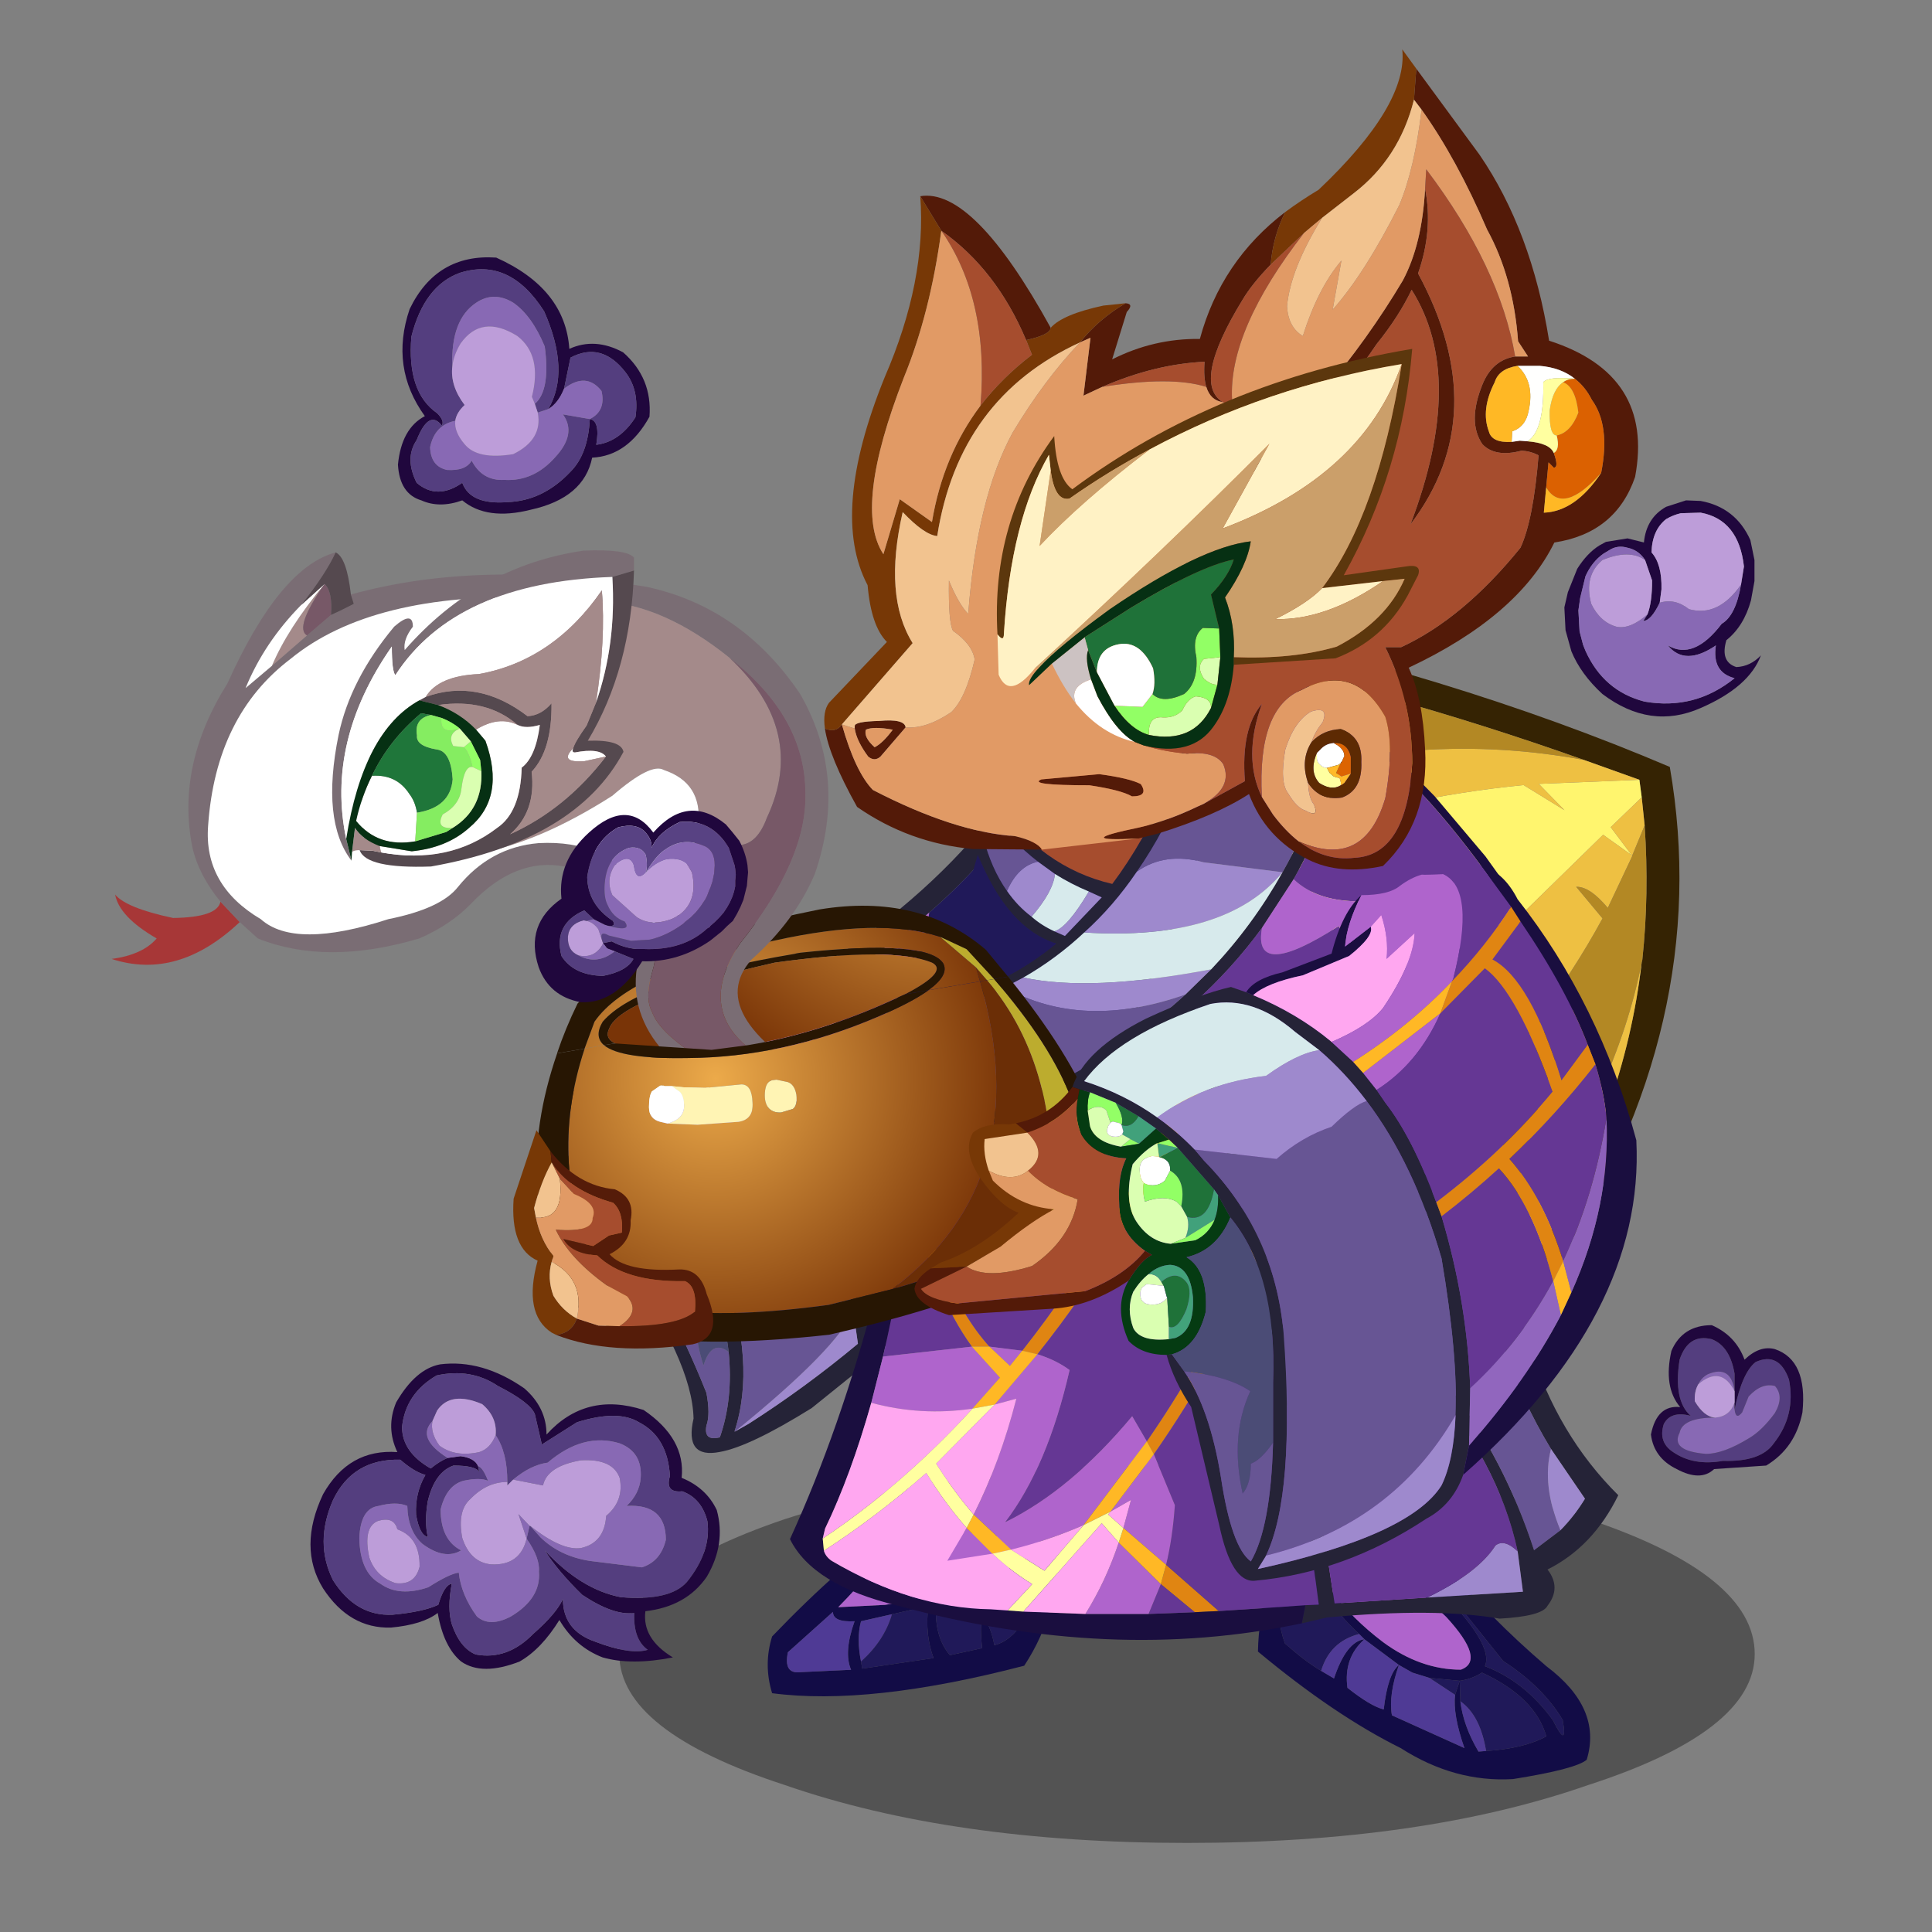<svg xmlns:ffdec="https://www.free-decompiler.com/flash" xmlns:xlink="http://www.w3.org/1999/xlink" ffdec:objectType="frame" height="90" width="90" xmlns="http://www.w3.org/2000/svg"><rect width="100%" height="100%" fill="#808080" stroke="none"/><use ffdec:characterId="44" height="83.55" transform="translate(5 2.3)" width="79" xlink:href="#a"/><defs><g id="a" transform="translate(-5 -2.3)"><use ffdec:characterId="1" height="9.8" transform="matrix(.953 0 0 1.796 28.85 68.25)" width="55.5" xlink:href="#b"/><use ffdec:characterId="10" height="120.6" transform="translate(14.45 12) scale(.545)" width="127.6" xlink:href="#c"/><use ffdec:characterId="12" height="14.7" transform="translate(35.75 71) scale(.545)" width="24.75" xlink:href="#d"/><use ffdec:characterId="14" height="22.85" transform="translate(58.6 70.45) scale(.545)" width="28.4" xlink:href="#e"/><use ffdec:characterId="16" height="55.7" transform="translate(54.95 28.75) scale(.545)" width="42.8" xlink:href="#f"/><use ffdec:characterId="18" height="59.25" transform="translate(25.55 35.4) scale(.545)" width="55.45" xlink:href="#g"/><use ffdec:characterId="20" height="85.75" transform="translate(36.8 29.65) scale(.545)" width="70.8" xlink:href="#h"/><use ffdec:characterId="22" height="12.6" transform="translate(25.95 42.2) scale(.545)" width="38.55" xlink:href="#i"/><use ffdec:characterId="28" height="70.1" transform="translate(38.4 2.3) scale(.545)" width="69.55" xlink:href="#j"/><use ffdec:characterId="37" height="47.85" transform="translate(4.982 25.65) scale(.545)" width="62.3" xlink:href="#k"/><use ffdec:characterId="39" height="31.2" transform="translate(25 45.5) scale(.545)" width="48.8" xlink:href="#l"/><use ffdec:characterId="41" height="61.35" transform="translate(42.6 40.2) scale(.545)" width="61.75" xlink:href="#m"/><use ffdec:characterId="43" height="18.65" transform="translate(23.9 52.65) scale(.545)" width="17.1" xlink:href="#n"/></g><g id="c"><use ffdec:characterId="3" height="21.9" transform="translate(7.5)" width="21.5" xlink:href="#o"/><use ffdec:characterId="5" height="18.45" transform="translate(107.2 20.75)" width="16.8" xlink:href="#p"/><use ffdec:characterId="7" height="26.05" transform="translate(0 94.55)" width="35" xlink:href="#q"/><use ffdec:characterId="9" height="12.85" transform="translate(114.6 91.25)" width="13" xlink:href="#r"/></g><g id="y" fill-rule="evenodd"><path d="M16.4 13.8q.9.15.55 2.2 2-.25 3.35-2.35.35-2.3-.85-3.85-2.05-2.65-4.7-1.25l-.55 2.65q-.5 1.25-1.35 1.75 1.9-3.25-.35-8.35Q9.55-.05 5.3 1.3 2.25 2.4 1.15 6.75q-.4 4.75 2.2 6.55.65.65.4 1.05-1.1-1.4-2.15 1.25-1.05 1.55 0 3.65 1.75 1.5 3.9 0 .7 1.9 3.85 1.65 3.05-.1 5.4-2.6 1.5-1.5 1.65-4.5m-1.75-6q2.2-1 4.6.3 2.5 2.2 2.25 5.5-1.85 3.35-4.9 3.5-.7 3.45-5.25 4.45-3.75.95-5.85-.8-1.95.7-3.5 0-1.85-.55-2-3.05.3-3.1 2.3-4.15Q-.7 9.4 1 4.4 3.3-.35 8.4 0q5.9 2.65 6.25 7.8" fill="#20073d"/><path d="m14.2 11.2.55-2.65q2.65-1.4 4.7 1.25 1.2 1.55.85 3.85-1.35 2.1-3.35 2.35.35-2.05-.55-2.2 1.4-.7 1-2.4-1.3-1.65-3.2-.2m2.2 2.6q-.15 3-1.65 4.5-2.35 2.5-5.4 2.6-3.15.25-3.85-1.65-2.15 1.5-3.9 0-1.05-2.1 0-3.65 1.05-2.65 2.15-1.25.25-.4-.4-1.05-2.6-1.8-2.2-6.55Q2.25 2.4 5.3 1.3q4.25-1.35 7.2 3.3 2.25 5.1.35 8.35l-.9.3-.25-.75q1.35-1.15.85-4.9-1.1-2.65-2.7-3.75-1.65-1-3.15 0Q4.5 5.3 4.65 9.3q-.2 1.65 1.05 3.3-.7.65-.8 1.35-1.75.35-2.15 2.25.05 1.65 1.45 1.95 1.6.1 2.1-.8.9 1.75 2.8 1.65 2.5.15 4.35-1.95 1.85-2 .65-3.65l2.3.4" fill="#543e7f"/><path d="M14.2 11.2q1.9-1.45 3.2.2.4 1.7-1 2.4l-2.3-.4q1.2 1.65-.65 3.65Q11.6 19.15 9.1 19q-1.9.1-2.8-1.65-.5.9-2.1.8-1.4-.3-1.45-1.95.4-1.9 2.15-2.25-.1.95.8 2 1.1 1.35 4.15.85 2.55-1.25 2.1-3.55l.9-.3q.85-.5 1.35-1.75m-2.5 1.3-.25-.6q.9-3.55-1.25-5.2-3.05-1.9-4.85.65-.6 1-.7 1.95-.15-4 2.05-5.45 1.5-1 3.15 0 1.6 1.1 2.7 3.75.5 3.75-.85 4.9" fill="#8869b4"/><path d="M4.65 9.3q.1-.95.7-1.95 1.8-2.55 4.85-.65 2.15 1.65 1.25 5.2l.25.6.25.75q.45 2.3-2.1 3.55-3.05.5-4.15-.85-.9-1.05-.8-2 .1-.7.8-1.35-1.25-1.65-1.05-3.3" fill="#bd9dd9"/></g><g id="z" fill-rule="evenodd"><path d="M6.8 3.6Q7 1.5 8.7.55L10.4 0l1.25.05q3 .55 4.25 3.35l.35 1.7v1.8l-.3 1.65q-.6 2.2-2.1 3.4-.55 1.85.85 2.3 1.2-.05 2.1-1-1 2.7-5.15 4.5-4.3 1.9-8.4-1.2Q1.4 14.85.6 12.9l-.5-1.8L0 9.15l.3-1.3.8-2q.85-1.35 1.9-2l.55-.3 1.85-.3 1.4.35m.1 1.5q-.55-.85-1.5-1.05-.85-.25-1.55.2l-.5.3q-1 .7-1.55 1.95l-.45 1.85L1.2 9.4l.1 1.8.3 1.15.2.5q1.55 3.45 5.05 4.35 4.3.75 7.7-2-1.95-.5-1.6-2.8-2.65 1.8-4.1 0 2.2 1.3 4.6-1.85 1.2-.7 1.65-3.35l.25-1.55q-.45-4-3.7-4.6l-1.7.05q-.65.15-1.25.5-1.2.95-1.25 2.85.9 1 .85 3.15l-.15 1.15q-.75 1.55-1.4 1.55l.35-.55q.4-1 .4-2.9L6.9 5.1" fill="#20073d"/><path d="m6.9 5.1.6 1.75q0 1.9-.4 2.9-1.5 1.3-2.65 1.05-1.4-.4-2.15-1.95-.65-2.4.95-3.75 2.3-.95 3.65 0m1.25 3.65L8.3 7.6q.05-2.15-.85-3.15.05-1.9 1.25-2.85.6-.35 1.25-.5l1.7-.05q3.25.6 3.7 4.6L15.1 7.2q-1.95 2.8-4.45 2.1-1.2-.95-2.5-.55" fill="#bd9dd9"/><path d="M15.1 7.2q-.45 2.65-1.65 3.35-2.4 3.15-4.6 1.85 1.45 1.8 4.1 0-.35 2.3 1.6 2.8-3.4 2.75-7.7 2-3.5-.9-5.05-4.35l-.2-.5-.3-1.15-.1-1.8.15-1.05.45-1.85q.55-1.25 1.55-1.95l.5-.3q.7-.45 1.55-.2.95.2 1.5 1.05-1.35-.95-3.65 0-1.6 1.35-.95 3.75.75 1.55 2.15 1.95 1.15.25 2.65-1.05l-.35.55q.65 0 1.4-1.55 1.3-.4 2.5.55 2.5.7 4.45-2.1" fill="#8869b4"/></g><g id="A" fill-rule="evenodd"><path d="m11.75 8.05 1.1-.15q1.2.15 1.5.85l.1.5q-.3-.55-2.2-.55-1.6.55-2.2 3.05-.3 1.75 0 3.05-.7-.15-1-1.9-.1-1.85.8-3.4-.95-.25-2.15-1.3-4.05-.1-5.75 3.45-1.6 3.65 0 6.85 1.95 3.1 5.1 2.95 2.65-.25 3.9-.85.5-1.7 1.15-1.8-.4 2.1 0 3.45.7 2.05 2.05 2.6 2.7.5 4.9-1.75 2-1.75 2.55-3 0 2.7 2.75 3.65 3 1.15 4.5.7-1.25-.9-1.15-3.15-1.75.25-4.45-1.55-2.1-2.05-3.2-3.8 3.1 3.35 6.5 4 4.2.35 5.65-1.3 2.1-2.6 1.75-5.2-.5-1.95-2.15-2.55-1.5.15-1.05-1.3-.2-3.35-2.65-4.6-1.8-1.1-5.3 0l-3 1.9-.6-2.6q-.4-1-3.15-2.4Q13.75.35 10.8 1 8.15 2.55 7.85 5.4q0 2.15 2.45 3.55.8-.65 1.45-.9M7.35 3.3Q9 .45 11.1.05q3.6-.45 7.2 2.05 1.9 1.65 1.9 3.95 3.35-3.7 8.3-2.1 3.6 2.45 3.25 5.8 2.1.85 3 2.75.8 2.9-.85 5.7-1.75 2.55-5.25 2.95-.3 2.35 2.35 3.95-3.55.7-6 0-2.35-.9-3.7-3.2-1.55 2.5-3.4 3.55-3.2 1.25-5 0-1.5-1.25-2-4.15-1.3 1-4 1.25-3.55.1-5.8-3.35-2.15-3.5 0-8.05 2.2-3.9 6.35-3.6-1-2.1-.1-4.25" fill="#20073d"/><path d="M15.85 6.1Q16 4.55 14.7 3.45 12 2.3 10.85 4l-.4.9q-1.4 1.45 1.3 3.15-.65.25-1.45.9-2.45-1.4-2.45-3.55.3-2.85 2.95-4.4 2.95-.65 5.25.9 2.75 1.4 3.15 2.4l.6 2.6 3-1.9q3.5-1.1 5.3 0 2.45 1.25 2.65 4.6-.45 1.45 1.05 1.3 1.65.6 2.15 2.55.35 2.6-1.75 5.2-1.45 1.65-5.65 1.3-3.4-.65-6.5-4 1.1 1.75 3.2 3.8 2.7 1.8 4.45 1.55-.1 2.25 1.15 3.15-1.5.45-4.5-.7-2.75-.95-2.75-3.65-.55 1.25-2.55 3-2.2 2.25-4.9 1.75-1.35-.55-2.05-2.6-.4-1.35 0-3.45-.65.1-1.15 1.8-1.25.6-3.9.85-3.15.15-5.1-2.95-1.6-3.2 0-6.85Q3.65 8.1 7.7 8.2q1.2 1.05 2.15 1.3-.9 1.55-.8 3.4.3 1.75 1 1.9-.3-1.3 0-3.05.6-2.5 2.2-3.05 1.9 0 2.2.55l-.1-.5q.4.1.85 1.25-.7-.3-2.1 0-1.45.4-1.95 2.45 0 2.6 1.75 3.5-1.4.85-3.3-.55-1.25-1.1-1.3-3.25-.95-.4-2.45 0-1.55.2-1.65 2.75.05 2.95 1.8 3.9 1.6 1.15 4.1.3 1.8-1.15 2.6-1.25.2 1.9 1.55 3.75 1.1.95 2.9 0 2.6-1.55 2.4-3.85.1-1.15-1.05-2.8l.25-1.1h.05l.9 1q1.65 1.6 4.2 2l4.45.55q1.6-.5 2.05-2.35 0-3.1-3.35-2.9 1.1-1.05 1.2-2.4.15-2.2-1.8-2.95-3.1-.95-6.15 1.65-1.45.2-2.95 1.45l-.5.5v-.3q0-2.55-1-4" fill="#543e7f"/><path d="M15.85 6.1q-.45 1.15-1.4 1.45Q12.4 8 11.05 7q-.8-1.1-.6-2.1l.4-.9Q12 2.3 14.7 3.45q1.3 1.1 1.15 2.65m2.65 8.85q-.55 2.3-3 2.2Q13.7 17 13 14.9q-.45-2.35.7-3.35 1.4-1.45 3.15-1.45v.3l.5-.5 2.55.5q.35-1.65 3.25-2.15 2.7-.15 3.3 1.5.4 1.95-1.15 3.25-.15 2.3-2.15 2.75-1.65.25-4.35-1.9h-.05l-.95-1 .7 2.1m-12.75-1.5q1.4-.45 1.7.7 1.95.7 1.9 3.2-.4 1.6-2.05 1.4-1.7-.55-2.25-2.2-.55-2.55.7-3.1" fill="#bd9dd9"/><path d="M10.45 4.9q-.2 1 .6 2.1 1.35 1 3.4.55.95-.3 1.4-1.45 1 1.45 1 4-1.75 0-3.15 1.45-1.15 1-.7 3.35.7 2.1 2.5 2.25 2.45.1 3-2.2 1.15 1.65 1.05 2.8.2 2.3-2.4 3.85-1.8.95-2.9 0-1.35-1.85-1.55-3.75-.8.1-2.6 1.25-2.5.85-4.1-.3-1.75-.95-1.8-3.9.1-2.55 1.65-2.75 1.5-.4 2.45 0 .05 2.15 1.3 3.25 1.9 1.4 3.3.55-1.75-.9-1.75-3.5.5-2.05 1.95-2.45 1.4-.3 2.1 0-.45-1.15-.85-1.25-.3-.7-1.5-.85l-1.1.15q-2.7-1.7-1.3-3.15m-4.7 8.55q-1.25.55-.7 3.1.55 1.65 2.25 2.2 1.65.2 2.05-1.4.05-2.5-1.9-3.2-.3-1.15-1.7-.7m11.6-3.55q1.5-1.25 2.95-1.45 3.05-2.6 6.15-1.65 1.95.75 1.8 2.95-.1 1.35-1.2 2.4 3.35-.2 3.35 2.9-.45 1.85-2.05 2.35l-4.45-.55q-2.55-.4-4.2-2l-.9-1q2.7 2.15 4.35 1.9 2-.45 2.15-2.75 1.55-1.3 1.15-3.25-.6-1.65-3.3-1.5-2.9.5-3.25 2.15l-2.55-.5m1.4 3.95-.25 1.1-.7-2.1.95 1" fill="#8869b4"/></g><g id="B" fill-rule="evenodd"><path d="M4.05 5.05q.25-.55.8-.85 2-.85 2.3 1.45Q6 3.4 4.05 5.05m3.1 2.15q.1.95.65.25l.55-1.35q1.1-1.2 2.25-.9.8.9 0 2.3Q9.5 9 8.4 9.65 6.2 11 4.7 11q-3.05-.25-2.25-1.8.25-1.3 3.05-1.3 1.25-.1 1.65-1.3v.6" fill="#8869b4"/><path d="M7.15 5.65q-.3-2.3-2.3-1.45-.55.3-.8.85-.35.6-.3 1.45.8 1.35 1.75 1.4-2.8 0-3.05 1.3-.8 1.55 2.25 1.8 1.5 0 3.7-1.35Q9.5 9 10.6 7.5q.8-1.4 0-2.3-1.15-.3-2.25.9L7.8 7.45q-.55.7-.65-.25.65-3.15 1.8-4.05 2-.9 2.85 1.5.6 3.05-1.3 5.45-1.1 1.6-4.35 1.5-2.5.45-4.25-.75-1.3-.85-.8-2.4.6-1.15 2.3-.7-1.5-1.3-.95-4.8Q3.2.7 5.2 1.2q1.55.6 1.95 2.95v1.5" fill="#543e7f"/><path d="M7.15 5.65v-1.5Q6.75 1.8 5.2 1.2q-2-.5-2.75 1.75-.55 3.5.95 4.8-1.7-.45-2.3.7-.5 1.55.8 2.4 1.75 1.2 4.25.75 3.25.1 4.35-1.5 1.9-2.4 1.3-5.45-.85-2.4-2.85-1.5-1.15.9-1.8 4.05V5.65M1.75 2.2Q2.7 0 5.2 0 7.25.9 8 2.95q1.3-1.25 2.6-.9 2.8.95 2.35 5.4-.6 3.05-3.1 4.55l-4.45.3q-1.15 1.1-3.2 0Q.25 11.35 0 9.35.5 6.8 2.5 7q-1.45-1.7-.75-4.8" fill="#20073d"/><path d="M4.05 5.05q1.95-1.65 3.1.6v.95q-.4 1.2-1.65 1.3-.95-.05-1.75-1.4-.05-.85.3-1.45" fill="#bd9dd9"/></g><g id="C" fill-rule="evenodd"><path d="M10.65 7.7 8 8.3q-.4 1.45 0 3.45l.1.6 6.1-.9q-.75-2-.45-4.45l-3.1.7m-3.2.6q-1.85.1-1.85-.8l-3.85 3.45q-.4 1.9 1.1 1.7l4.3-.2q-.65-1.5.3-4.15m16.3-6.75.95.1q.4 5.65-2.75 10.45Q8.7 15.55.4 14.45-.35 12 .4 9.6 6.35 3.4 11.3 0l.65.1Q9.1 4 6.05 7.1l4-.2q9.55-1.4 13.7-5.35M15.6 11.2l2.75-.6q-.2-1.85 0-2.75.7.7 1.05 2.5 2.85-.75 4-6.4-2.1 1.65-9 3.1-.1 2.65 1.2 4.15" fill="#120c46"/><path d="M7.45 8.3q-.95 2.65-.3 4.15l-4.3.2q-1.5.2-1.1-1.7L5.6 7.5q0 .9 1.85.8M8 11.75q-.4-2 0-3.45l2.65-.6Q10 9.95 8 11.75" fill="#4f3a95"/><path d="m10.65 7.7 3.1-.7q-.3 2.45.45 4.45l-6.1.9-.1-.6q2-1.8 2.65-4.05m4.95 3.5q-1.3-1.5-1.2-4.15 6.9-1.45 9-3.1-1.15 5.65-4 6.4-.35-1.8-1.05-2.5-.2.9 0 2.75l-2.75.6" fill="#201959"/><path d="M23.75 1.55Q19.6 5.5 10.05 6.9l-4 .2Q9.1 4 11.95.1l11.8 1.45" fill="#af64cc"/></g><g id="D" fill-rule="evenodd"><path d="M12.95 2.7q1.45.7 2.95 1.55l.2.25q3.65 4.45 8.55 8.65 4.8 3.6 3.45 8-.95.8-6.3 1.65-5 .3-9.6-2.65Q6.55 17.35 0 11.9q.1-5.65 3.2-9.75l.45-.6q1.7 5.5 7.05 9.55 3.2 2.35 6.65 2.35 2.15-.8-1.25-4.5L7.2.5l2.35.75q11.05 9.2 9.85 11.9 3.4 1.3 5.8 4.6 1.3 2.6.85 0-1.7-2.85-5.1-5.05l-8-10m1.7 11.45-1.45-.45-1.15-.65-2.95-2.2-.45-.45q-3.3-3.05-5.1-7.45Q.8 6.9 2.3 11.2q1.75 1.55 3.1 2.35l1.1.65q1.05-3.15 2.6-3.35-1.8 1.6-1.45 4.15 1.95 1.55 3.1 1.85.35-3.05 1.3-3.8-.9 2.55-.6 4.3l6.2 2.8q-1-2.85-.8-4.55l.4-1.2.05 1.75q.25 2.1 1.55 4.3l.65-.05q3.2-.2 5.15-1.25-.95-3.35-5.5-5.45-.85.55-1.9.7l-2.6-.25" fill="#120c46"/><path d="m12.95 2.7 8 10q3.4 2.2 5.1 5.05.45 2.6-.85 0-2.4-3.3-5.8-4.6 1.2-2.7-9.85-11.9 1.65.6 3.4 1.45m-4.3 7.7q-2.5.65-3.25 3.15-1.35-.8-3.1-2.35Q.8 6.9 3.55 2.95q1.8 4.4 5.1 7.45m8.2 5.2-2.2-1.45 2.6.25q1.05-.15 1.9-.7 4.55 2.1 5.5 5.45-1.95 1.05-5.15 1.25-.5-3.05-2.2-4.25l-.05-1.75-.4 1.2" fill="#201959"/><path d="m7.2.5 8.9 8.45q3.4 3.7 1.25 4.5-3.45 0-6.65-2.35-5.35-4.05-7.05-9.55L5.15 0 7.2.5" fill="#af64cc"/><path d="m8.65 10.4.45.45 2.95 2.2 1.15.65 1.45.45 2.2 1.45q-.2 1.7.8 4.55l-6.2-2.8q-.3-1.75.6-4.3-.95.75-1.3 3.8-1.15-.3-3.1-1.85-.35-2.55 1.45-4.15-1.55.2-2.6 3.35l-1.1-.65q.75-2.5 3.25-3.15m10.85 10-.65.05q-1.3-2.2-1.55-4.3 1.7 1.2 2.2 4.25" fill="#4f3a95"/></g><g id="E" fill-rule="evenodd"><path d="M1.3 2.95 0 0q23.1 4.8 41.9 12.8 3.8 21.9-9.9 42.9L30.75 54Q38 42.4 39.5 29.5l.05-.2q.6-5.6.2-11.5l-.25-2.4-.2-1.5-4.75-1.7Q17.35 6.1 1.3 2.95" fill="#352303"/><path d="m39.3 13.9.2 1.5-2.65 2.55 1.8 2.4-2.45-1.75-17.75 17.35Q13.4 27.75 8.8 18.8q10-3.4 20.6-4.45l3.5 2.15-2.2-2.25 8.6-.35" fill="#fff56e"/><path d="m34.55 12.2 4.75 1.7-8.6.35 2.2 2.25-3.5-2.15Q18.8 15.4 8.8 18.8l-2.35-4.7q14.05-4.5 28.1-1.9m4.95 3.2.25 2.4-1.05 2.55h-.05l.05.05-2.1 4.45q-1.55-1.85-2.7-1.8l2.25 2.7q-5.05 9.3-13.2 17.2l-4.5-7L36.2 18.6l2.45 1.75-1.8-2.4 2.65-2.55m0 14.1Q38 42.4 30.75 54l-1.5-2q8.1-11.5 10.25-22.5" fill="#eec042"/><path d="M1.3 2.95Q17.35 6.1 34.55 12.2 20.5 9.6 6.45 14.1L1.3 2.95M39.75 17.8q.4 5.9-.2 11.5l-.05.2q-2.15 11-10.25 22.5l-6.3-9.05q8.15-7.9 13.2-17.2l-2.25-2.7q1.15-.05 2.7 1.8l2.1-4.45v-.05l1.05-2.55" fill="#b38824"/></g><g id="F" fill-rule="evenodd"><path d="M30.65 14.65 26.8 17.5l-7.05 4.35-5.1 2.6q1.5.7 3.25 2.6l2.3 2.85 3.4 5.35q4.1 9.2 4.35 13.35Q44.8 33.7 55.45 8.5 48-.65 39.9 5q-3 4.25-7.35 8.05l-1.9 1.6m24.8-6.15q-8.4 25.8-28.25 43.05l-.15.15-.95.8-3.6 2.9q-5.3 3.3-7.85 3.75-3.05.6-2.25-2.85-.1-4.95-6.2-13.55-8.75-10.4-5.15-14.1 5.2-2 9.75-4.15l.75-.35q4.4-2.05 8.2-4.3l3.85-2.35q9.3-6.15 14.65-13.2 9.6-10.3 17.2 4.2m-39 19.3q-1.75-1.9-3.25-2.7l-9.75 3.95q1.6.55 3.15 1.9 1.35 1.1 2.7 2.8 2.85 3.65 5.65 9.75 2.85 8.1.95 13.9h.05l1.15-.65q4.85-3.1 9.35-6.85l-.4-2.8q-.95-4.35-4.1-11.3l-3.4-5.35-2.1-2.65M15.4 50.6q-.45-3.85-2.35-8.4-4.8-9.15-11.4-12.5-1.3 1.75.9 5.95 3.85 4.2 7.05 10.1 2.1 3.85 3.9 8.35.35 1.85 0 2.8-.25 1.35 1.15 1 1.15-3.3.75-7.3" fill="#252337"/><path d="M17.9 27.05q-1.75-1.9-3.25-2.6l5.1-2.6 7.05-4.35 3.85-2.85q-3 6.9-12.75 12.4" fill="#ffa7f0"/><path d="m30.65 14.65 1.9-1.6Q31.35 22 20.2 29.9l-2.3-2.85q9.75-5.5 12.75-12.4" fill="#af64cc"/><path d="m18.55 30.45 3.4 5.35q3.15 6.95 4.1 11.3-1.4 3.25-10.1 10.3h-.05q1.9-5.8-.95-13.9-2.8-6.1-5.65-9.75l9.25-3.3M9.6 45.75q1.45-.35 3.65 1.15-1.15 1.3 0 4.85.7-2.25 2.15-1.15.4 4-.75 7.3-1.4.35-1.15-1 .35-.95 0-2.8-1.8-4.5-3.9-8.35" fill="#675594"/><path d="m16.45 27.8 2.1 2.65-9.25 3.3q-1.35-1.7-2.7-2.8l9.85-3.15m9.6 19.3.4 2.8q-4.5 3.75-9.35 6.85l-1.15.65q8.7-7.05 10.1-10.3" fill="#9e89cd"/><path d="M6.6 30.95q-1.55-1.35-3.15-1.9l9.75-3.95q1.5.8 3.25 2.7L6.6 30.95" fill="#d7eaec"/><path d="M9.6 45.75q-3.2-5.9-7.05-10.1-2.2-4.2-.9-5.95 6.6 3.35 11.4 12.5 1.9 4.55 2.35 8.4-1.45-1.1-2.15 1.15-1.15-3.55 0-4.85-2.2-1.5-3.65-1.15" fill="#4b4c76"/><path d="M32.55 13.05Q36.9 9.25 39.9 5 48-.65 55.45 8.5 44.8 33.7 27.95 48.6q-.25-4.15-4.35-13.35l-3.4-5.35Q31.35 22 32.55 13.05" fill="#201959"/></g><g id="G" fill-rule="evenodd"><path d="M17.5 13.95q4 5.8 10.05 7.2 5.35-7.15 8.35-19L36.2 1l.25-.9.75.1-.2 1.1-.2.95q-2.25 10.8-7.15 17.85-2 2.95-4.5 5.2-2.4 2.25-5.2 3.85l-1.6.85q-2.8 1.35-5.95 2.2l.2-1 1.25-.3q4.9-1.35 8.9-4.65-4.15-1.3-6.7-7.6l.45-1.55q.7 2.75 2.05 4.65.9 1.3 2.1 2.2.85.75 1.95 1.25l.9.4 3.15-3.3-1.1-.5q-1.55-.65-2.9-1.5l-1.45-1.05q-2.35-1.8-4-4.3l.3-1m24.6 6.2q3.25-5.75 4.9-12.8l.2-1.05.95.8-.2 1q-1.65 6.9-4.9 12.65l-2.7 4.15q-2.55 3.5-5.9 6.5 7.95 23.45 12.1 51.25l7.9-.5 8.2-.5-.45-3.45q-1.65-7.7-7.9-14.9-.9-1.55-1.45-3.15-1.35-3.95-.5-8.35 1-5.45 5.35-11.55l1.6-2.1q2.8-3.55 6.7-7.25v-.05l.75 1.45-2.1 5.85q-.85 2.5-1.55 5-.7 2.35-.95 4.8-.3 2.45-.2 4.9l.35 3.65q.25 2.2.95 4.2 2.35 7.55 7.55 12.7-2.15 4.4-6.05 6.35 1.2 1.55 0 3.1-.45.9-4.1 1.1-5.45-.95-14.75-.1l-2.15.5.3-1.55 1.15-.05q-1.95-15.15-5.3-28.9v-.15l-.4-1.55q-1.85-7.3-4.1-14.2l-.6-1.8-1.35-3.85Q24.65 39.75 11 43.7l-1.3.4.25-1.1q14.7-4 23.85-12.4l2.2-2.15q3.55-3.75 6.1-8.3m22.95 49.3Q62.5 65.25 61 60.7q-.55-1.95-.8-3.9-.4-2.95-.2-5.85.3-3.95 1-7.85l.65-2.65.8-2.3q1.4-3.65 3.55-7.25-3.5 3.7-6.05 7.25L57.7 41.6q-2.4 4.05-3.4 7.8-2.2 8.1 1.95 14.7l.15.1q4.7 6.2 7.2 13.9l2.25-1.7q1.15-1.15 2.1-2.7l-2.9-4.25" fill="#252337"/><path d="m36.45.1-.25.9-.3 1.15q-3 11.85-8.35 19-6.05-1.4-10.05-7.2l.8-2.35Q24.75 2.15 34 .3l1.95-.3.5.1" fill="#a64d2e"/><path d="M16.05 18.65q2.55 6.3 6.7 7.6-4 3.3-8.9 4.65l.3-5.6 1.9-6.65" fill="#201959"/><path d="M17.2 14.95q1.65 2.5 4 4.3-1.7.35-2.65 2.5-1.35-1.9-2.05-4.65l.7-2.15M12.4 32.2q3.15-.85 5.95-2.2 6.65 3.7 15.45.6Q24.65 39 9.95 43l2.45-10.8m17.25-12.1q4.9-7.05 7.15-17.85l.2-.95 2.15 1 1 .55 1.05.6q2.8 1.6 5.8 3.9-1.65 7.05-4.9 12.8l-6.75-.85q-3.3-.9-5.7.8M66 30.9q-2.15 3.6-3.55 7.25l-.8 2.3L61 43.1q-.7 3.9-1 7.85-.2 2.9.2 5.85.25 1.95.8 3.9 1.5 4.55 4.05 8.75-.8 3.1.8 6.95l-2.25 1.7q-2.5-7.7-7.2-13.9l-.15-.1q-4.15-6.6-1.95-14.7 1-3.75 3.4-7.8l2.25-3.45Q62.5 34.6 66 30.9" fill="#675594"/><path d="m21.2 19.25 1.45 1.05q-.15 1.5-2 3.65-1.2-.9-2.1-2.2.95-2.15 2.65-2.5m4.35 2.55 1.1.5-3.15 3.3-.9-.4q1.1-.3 2.95-3.4m-7.2 8.2 1.6-.85q5.75 1.25 16.05-.7l-2.2 2.15Q25 33.7 18.35 30m6.8-4.7q2.5-2.25 4.5-5.2 2.4-1.7 5.7-.8l6.75.85q-4.85 5.9-16.95 5.15m39.9 44.15 2.9 4.25q-.95 1.55-2.1 2.7-1.6-3.85-.8-6.95M62.2 78.2l.45 3.45-8.2.5q4.35-2.1 5.85-4.45.75-.6 1.9.5" fill="#9e89cd"/><path d="M22.65 20.3q1.35.85 2.9 1.5-1.85 3.1-2.95 3.4-1.1-.5-1.95-1.25 1.85-2.15 2-3.65m-2.7 8.85q2.8-1.6 5.2-3.85 12.1.75 16.95-5.15-2.55 4.55-6.1 8.3-10.3 1.95-16.05.7" fill="#d7eaec"/><path d="m34.8 36.15.6 1.8q-6.35 13.5-14.25 23.4l-1.3-.3q8.2-10.4 14.95-24.9m4.7 16 .4 1.55v.15q-3.15 7.95-8.8 16.05l-.6-1.1q5.7-8.25 9-16.65M10.4 48.2l.45-3.05q1.6 10.45 6.2 15.55h-1.5q-3.25-4.45-5.15-12.5m21.75 31.15 4.5 3.95-2.05.1-2.9-2.4.45-1.65" fill="#e08512"/><path d="m13.85 30.9-1.25.3 1.55-5.9-.3 5.6M37 1.3l.2-1.1 1.95.85q2.05 1 4.1 2.35v.05h.1L47.2 6.3 47 7.35q-3-2.3-5.8-3.9l-1.05-.6-1-.55-2.15-1M9.7 44.1l1.3-.4-.15 1.45-.45 3.05q-1.05 7.35-2.45 13.35l-1 3.95Q5.2 71.7 3 76.25l-.2.85.1 1.05q.15.5.65.85 6.85 4.05 13.6 4.15l1.45.1 1.35.1 5.3.2h5.4l3.95-.15 2.05-.1 3.85-.25 3.55-.25-.3 1.55q-16.3 3.45-34.5-1.5-7.3-1.75-9.25-5.7 4.3-9.4 7.35-21.05l2.35-12m57.05-11.8L66 30.85l-4.15-7.1-2.45-3.7Q53.3 11.7 47.95 8.1l.2-1 4 3.55 2.95 3 4.35 5.15 3.15 4.4q2.45 3.6 4.65 7.7l-.5 1.4" fill="#1a0e3f"/><path d="M11 43.7q13.65-3.95 22.45-11.4l1.35 3.85q-6.75 14.5-14.95 24.9l-2.8-.35q-4.6-5.1-6.2-15.55L11 43.7m24.4-5.75q2.25 6.9 4.1 14.2-3.3 8.4-9 16.65l-1.25-2.15Q24 72.95 18.4 75.7q3.6-4.7 5.5-13-1.15-.85-2.75-1.35 7.9-9.9 14.25-23.4m4.5 15.9q3.35 13.75 5.3 28.9l-1.15.05-3.55.25-3.85.25-4.5-3.95q.55-2.25.75-5.1l-1.8-4.35q5.65-8.1 8.8-16.05m26.1-23v.05q-3.9 3.7-6.7 7.25l-1.6 2.1q-4.35 6.1-5.35 11.55-.85 4.4.5 8.35.55 1.6 1.45 3.15 6.25 7.2 7.9 14.9-1.15-1.1-1.9-.5-1.5 2.35-5.85 4.45l-7.9.5q-4.15-27.8-12.1-51.25 3.35-3 5.9-6.5-.85 4.6 6.55-.15 4 7.1 14.95-1l4.15 7.1m-22.95-10.1Q46.3 15 47.95 8.1q5.35 3.6 11.45 11.95-12.05 4.8-16.35.7m-35.1 40.8q1.4-6 2.45-13.35 1.9 8.05 5.15 12.5l-7.6.85M31.7 81l2.9 2.4-3.95.15L31.7 81" fill="#653794"/><path d="m40.35 24.9 2.7-4.15q4.3 4.1 16.35-.7l2.45 3.7q-10.95 8.1-14.95 1-7.4 4.75-6.55.15m-23.3 35.8 2.8.35-1.05 1.3-1.75-1.65m-10.1 4.8 1-3.95 7.6-.85 2.4 2.65L15.6 66q-4.4.65-8.65-.5m10.55.15 3.65-4.3q1.6.5 2.75 1.35-1.9 8.3-5.5 13 5.6-2.75 10.85-9.05l1.25 2.15-5.4 7.15q-2.95 1.3-6.2 2.1l-3.2-3q2.25-4.45 3.65-9.9l-1.85.5m-.2 12.75-3.85.6 1.65-2.8 2.2 2.2m10.1-3.6 3.7-4.9 1.8 4.35q-.2 2.85-.75 5.1L28.5 76.2l.65-2.4-1.75 1m4.3 6.2-1.05 2.55h-5.4q1.75-2.8 2.85-6.1L31.7 81" fill="#af64cc"/><path d="M15.55 60.7h1.5l1.75 1.65 1.05-1.3 1.3.3-3.65 4.3-1.9.35 2.35-2.65-2.4-2.65m.15 14.35 3.2 3-1.6.35-2.2-2.2.6-1.15m9.4.9 5.4-7.15.6 1.1-3.7 4.9-2.3 1.15m3 1.5.4-1.25 3.65 3.15L31.7 81l-3.6-3.55" fill="#ffb825"/><path d="m15.6 66 1.9-.35-5 5.05q1.55 2.45 3.2 4.35l-.6 1.15q-1.85-2.1-3.45-4.7-4.2 3.7-8.75 6.65l-.1-1.05Q9.55 72.6 15.6 66m3 17.25L20.7 81q-1.8-1.1-3.4-2.6l1.6-.35 2.85 1.8 3.35-3.9 2.3-1.15-.2.25 1.3 1.15-.4 1.25-1.45-1.65-6.7 7.55-1.35-.1" fill="#ffffa0"/><path d="m17.5 65.65 1.85-.5q-1.4 5.45-3.65 9.9-1.65-1.9-3.2-4.35l5-5.05m1.4 12.4q3.25-.8 6.2-2.1l-3.35 3.9-2.85-1.8M6.95 65.5q4.25 1.15 8.65.5-6.05 6.6-12.8 11.1l.2-.85Q5.2 71.7 6.95 65.5M2.9 78.15q4.55-2.95 8.75-6.65 1.6 2.6 3.45 4.7L13.45 79l3.85-.6q1.6 1.5 3.4 2.6l-2.1 2.25-1.45-.1q-6.75-.1-13.6-4.15-.5-.35-.65-.85m17.05 5.2 6.7-7.55 1.45 1.65q-1.1 3.3-2.85 6.1l-5.3-.2m8.55-7.15-1.3-1.15.2-.25 1.75-1-.65 2.4" fill="#ffa7f0"/><path d="m43.25 3.4.05.05h.05-.1V3.4" fill="#352303"/></g><g id="H" fill-rule="evenodd"><path d="M31.75 7.2q1.8-1.3 1.25-2.3-1.35-2.05-12.2-.9l-.3.05-.2.05Q6.95 6.35 3.9 9.9q-.75 1.25.1 2l-1.65.3.85-2.3q3.05-4.4 15.45-6.95Q27.5 1 32.6 2.6l.15.05 3.05 2.6.35 1.2-4.4.75" fill="url(#s)"/><path d="M4 11.9q-.85-.75-.1-2 3.05-3.55 16.4-5.8l.2-.05.3-.05q10.85-1.15 12.2.9.55 1-1.25 2.3l-2 .35q3.75-1.95 2.3-2.7-3.4-1.4-13.45 0-13.2 3-14.15 5.65-.4.8.5 1.25L4 11.9m28.75-9.25-.15-.05q-5.1-1.6-13.95.35Q6.25 5.5 3.2 9.9l-.85 2.3-2.35.4q.7-2.1 1.75-4.25Q6 3.6 22.45.3 31-1.1 36.65 3.75l1.9 2.3-1.2.2L35 3.7l-2.25-1.05" fill="#271603"/><path d="M4.95 11.75q-.9-.45-.5-1.25.95-2.65 14.15-5.65 10.05-1.4 13.45 0 1.45.75-2.3 2.7l-1 .45q-6.35 2.9-12.45 3.9l-3.1.4q-6.55.3-8.25-.55" fill="url(#t)"/><path d="m36.15 6.45-.35-1.2.95 1.1-.6.1" fill="#6b2e06"/><path d="m35.8 5.25-3.05-2.6L35 3.7l2.35 2.55-.6.1-.95-1.1" fill="#bcac2e"/></g><g id="I" fill-rule="evenodd"><path d="M39.4 13.9q-1.05 2.1-1.25 4.5-1.6 1.65-2.4 3-4.35 7.1-1.7 8.75-1.05-.15-1.4-1.3-.25-.8-.15-2.15-4.25.2-8.75 2.15l-1.6.75.6-4.95-.9.4q1.6-2 3.9-3.35.75.05.1.75L24.6 26.5q3.55-1.8 7.5-1.75 1.8-6.65 7.3-10.85m11-9.6.2-2.65L56 9q4.45 6.5 5.95 15.9 9 2.9 7.35 11.65-1.65 4.8-6.9 5.6-3.1 6.3-12.45 10.7 1.2 2.6 1.4 6.95.35 6.2-3.6 10-3.7.8-6.4-.55-3.65-1.85-5.05-5.6-2.85 1.85-7.85 3.4l-1.6.4q-5.95.3.1-.95 2.4-.55 5-1.8l.45-.2 3.55-1.95q-.35-4.5 1.45-6.6-1.65 4.55 0 7.95l.95 1.5q1.05 1.4 2.2 2.3 2.25 1.7 4.75 1.4 4.5-.2 4.95-8.1 0-5.25-2.3-9.9h1.35q5.3-2.45 10.2-8.5 1.1-2.35 1.55-7.9-.65-.35-1.45-.4-2.25.6-3.35-.55-1.3-1.9 0-5.1.85-2.1 2.8-2.4h1.1l-.85-1.3q-.4-5.45-2.65-9.55-2.6-6.05-5.6-10.25l-.65-.85M18.6 68.4l-5.9-.05q-5.45-.5-9.9-3.6-2.4-4.3-2.75-6.7.95.4 1.45-.35 1.15 4.05 2.65 5.6 6.95 3.6 12.15 3.95 1.9.45 2.3 1.15M8.2 12.55q4.55-.75 11.15 11.25-.05.6-2.1 1.05Q14.7 18.8 10 15.5l-1.8-2.95m-1.25 45.4-2.15 2.5q-.5.45-1.05 0-1-1.35-1.15-2.4v-.2q-.05-.4 2.1-.45 2.15-.2 2.25.55m26.9-19.75q9.65-8.45 15.6-18.45 1.65-3.1 1.9-7.85.7 3.55-.6 7.25 6.5 12.05-.65 21.45 4.8-12.6.1-20.05-1.1 2.3-3 4.65-4.7 7.05-13.35 13M26.3 63.85q-.95-.55-3.65-.95-5.3 0-4.1-.5l4.95-.45q2.6.35 3.55.85.7 1.05-.75 1.05m-22-4.2q.7-.35 1.55-1.5-1.65-.3-2.3 0-.2.65.75 1.5M66.4 36.2q.8-4.05-.8-6.25-.55-1.1-1.45-1.8-1.2-.95-3-1.1h-1.9q-1.6.25-1.95 1.4-1.2 2.35-.5 4.2.25 1 1.95.9l.7-.1.65.05q1.9.15 2.25 1 .45 1.25 0 1.25l-.45-.45-.2 2.15-.2 2.15q2.7-.1 4.9-3.4" fill="#531a08"/><path d="M39.4 13.9q1.35-1 2.85-1.9Q49.9 4.75 49.4 0l1.2 1.65-.2 2.65q-1.25 5-5.15 8l-2.7 2.1q-.85.7-1.55 1.3l-2.85 2.7q.2-2.4 1.25-4.5M.05 58.05q-.2-1.45.35-2.2l4.95-5.2Q4 49.3 3.7 45.8.45 39.65 5.15 28.05q3.6-8.3 3.05-15.5L10 15.5q-.95 7.05-3.2 12.55-4.35 11.15-1.75 15.1l1.4-4.7L9.2 40.4q.95-5.7 4.15-9.95 1.85-2.4 4.4-4.35l-.5-1.25q2.05-.45 2.1-1.05 1-1.15 4.5-1.9l1.9-.2q-2.3 1.35-3.9 3.35Q11.5 29.8 9.65 41.6q-1.1-.1-2.95-2.05-1.65 7.2.85 11.2L1.5 57.7q-.5.75-1.45.35" fill="#773806"/><path d="m42.55 14.4 2.7-2.1q3.9-3 5.15-8l.65.85q-.6 5.05-1.9 8.15-2.95 5.85-5.7 8.95l.75-4.2q-2 2.35-3.3 6.45-1.25-.75-1.35-2.55.3-3.2 3-7.55M1.5 57.7l6.05-6.95q-2.5-4-.85-11.2 1.85 1.95 2.95 2.05 1.85-11.8 12.2-16.55-3.05 3.2-5.75 7.7-3.05 5.6-3.8 15.5-.8-.8-1.65-2.85-.05 3.6.35 4.3 1.65 1.15 1.85 2.45-.75 3.3-2 4.5-2.15 1.45-3.9 1.3-.1-.75-2.25-.55-2.15.05-2.1.45v.2l-1.1-.35m39.85 5q.05 1.3.5 1.85.5 1.2-.75.5-.7-.2-1.45-1.45-.75-.95-.25-3.75.75-2.4 2.2-3.25 1.55-.5 1 .9-.7.9-.95 1.7-.95 1.5-.35 3.35v.1l.05.05" fill="#f2c38f"/><path d="M41 15.7q.7-.6 1.55-1.3-2.7 4.35-3 7.55.1 1.8 1.35 2.55 1.3-4.1 3.3-6.45l-.75 4.2q2.75-3.1 5.7-8.95 1.3-3.1 1.9-8.15 3 4.2 5.6 10.25 2.25 4.1 2.65 9.55l.85 1.3h-1.1q-1.3-7.65-7.6-16l-.1 1.65q-.25 4.75-1.9 7.85-5.95 10-15.6 18.45l-9.9 19.3q2.15 2.25 7.05 2.7 2.35-.25 3.1.9.85 2-1.7 3.4l-.45.2q-2.6 1.25-5 1.8-6.05 1.25-.1.95l-8.25.95q-.4-.7-2.3-1.15-5.2-.35-12.15-3.95-1.5-1.55-2.65-5.6l1.1.35q.15 1.05 1.15 2.4.55.45 1.05 0l2.15-2.5q1.75.15 3.9-1.3 1.25-1.2 2-4.5-.2-1.3-1.85-2.45-.4-.7-.35-4.3.85 2.05 1.65 2.85.75-9.9 3.8-15.5 2.7-4.5 5.75-7.7l.9-.4-.6 4.95 1.6-.75q5.9-.95 8.9 0 .35 1.15 1.4 1.3.95.35.8-.25-.3-5.9 6.15-14.2m-.45 52q-1.15-.9-2.2-2.3l-.95-1.5q-.4-7.6 3.4-9.15 4.5-2.4 7.15 2.3.8 2.5 0 6.95-1.8 6.15-7.4 3.7M10 15.5q4.1 5.9 3.35 14.95-3.2 4.25-4.15 9.95l-2.75-1.95-1.4 4.7q-2.6-3.95 1.75-15.1 2.25-5.5 3.2-12.55m16.3 48.35q1.45 0 .75-1.05-.95-.5-3.55-.85l-4.95.45q-1.2.5 4.1.5 2.7.4 3.65.95m-22-4.2q-.95-.85-.75-1.5.65-.3 2.3 0Q5 59.3 4.3 59.65m37.35-.45q.25-.8.95-1.7.55-1.4-1-.9-1.45.85-2.2 3.25-.5 2.8.25 3.75.75 1.25 1.45 1.45 1.25.7.75-.5-.45-.55-.5-1.85 1 1.55 2.9 1.25Q46 63.3 45.9 60.9q.1-2.15-1.75-2.8-1.5.05-2.5 1.1" fill="#e19a65"/><path d="M38.15 18.4 41 15.7q-6.45 8.3-6.15 14.2.15.6-.8.25-2.65-1.65 1.7-8.75.8-1.35 2.4-3m20.9 7.85q-1.95.3-2.8 2.4-1.3 3.2 0 5.1 1.1 1.15 3.35.55.8.05 1.45.4-.45 5.55-1.55 7.9-4.9 6.05-10.2 8.5h-1.35q2.3 4.65 2.3 9.9-.45 7.9-4.95 8.1-2.5.3-4.75-1.4 5.6 2.45 7.4-3.7.8-4.45 0-6.95-2.65-4.7-7.15-2.3-3.8 1.55-3.4 9.15-1.65-3.4 0-7.95-1.8 2.1-1.45 6.6L32.4 64.5q2.55-1.4 1.7-3.4-.75-1.15-3.1-.9-4.9-.45-7.05-2.7l9.9-19.3q8.65-5.95 13.35-13 1.9-2.35 3-4.65 4.7 7.45-.1 20.05 7.15-9.4.65-21.45 1.3-3.7.6-7.25l.1-1.65q6.3 8.35 7.6 16m-35.3 2.6q4.5-1.95 8.75-2.15-.1 1.35.15 2.15-3-.95-8.9 0M10 15.5q4.7 3.3 7.25 9.35l.5 1.25q-2.55 1.95-4.4 4.35Q14.1 21.4 10 15.5" fill="#a64d2e"/><path d="M64.15 28.15q.9.7 1.45 1.8 1.6 2.2.8 6.25-3.25 3.65-4.7 1.25l.2-2.15.45.45q.45 0 0-1.25.55-.3.25-1.5 1.2-.25 1.85-1.95-.25-2.2-1.3-2.6.4-.3 1-.3" fill="#db6101"/><path d="m60.1 33.5-.65-.05-.7.1.05-.9q1.15-.4 1.4-1.75.55-2.45-.95-3.85h1.9q1.8.15 3 1.1-2.3-.2-2.7.3.1 4.15-1.35 5.05" fill="#fffffe"/><path d="M66.4 36.2q-2.2 3.3-4.9 3.4l.2-2.15q1.45 2.4 4.7-1.25m-7.65-2.65q-1.7.1-1.95-.9-.7-1.85.5-4.2.35-1.15 1.95-1.4 1.5 1.4.95 3.85-.25 1.35-1.4 1.75l-.05.9m4.4-5.1q1.05.4 1.3 2.6-.65 1.7-1.85 1.95-.65 0-.6-2.15.25-1.8 1.15-2.4" fill="#ffb825"/><path d="M62.35 34.5q-.35-.85-2.25-1 1.45-.9 1.35-5.05.4-.5 2.7-.3-.6 0-1 .3-.9.6-1.15 2.4-.05 2.15.6 2.15.3 1.2-.25 1.5m-18.2 28.4q-.8.5-1.85-.2-.8-.9-.3-2.3l.1-.25v.4q0 .4.35.65.2.2.5.2l.25.45.35.3.5.15.1.35v.25" fill="#ffffa0"/><path d="M41.3 62.55q-.6-1.85.35-3.35 1-1.05 2.5-1.1 1.85.65 1.75 2.8.1 2.4-1.65 3.05-1.9.3-2.9-1.25l-.05-.15m2.2-3.25q-.65.05-1.1.55l-.3.3-.1.25q-.5 1.4.3 2.3 1.05.7 1.85.2l.3-.2.55-.8v-1.4q-.3-1.3-1.45-1.2l-.05-.05v.05" fill="#5d2a03"/><path d="m42.1 60.15.3-.3q.45-.5 1.1-.55h.05l.35.2q.55.4.55.9l-.2.45-.1.1V61l-.2.15-.9.25h-.1q-.3 0-.5-.2-.35-.25-.35-.65v-.4" fill="#fff"/><path d="M43.55 59.3q1.15-.1 1.45 1.2v1.4l-.8.25-.45-.3.2-.45.2-.4.1-.15.2-.45q0-.5-.55-.9l-.35-.2" fill="#dc6402"/><path d="m45 61.9-.55.8-.3.2v-.25l-.1-.35-.5-.15-.35-.3-.25-.45h.1l.9-.25.2-.15-.2.4-.2.45.45.3.8-.25" fill="#ffb929"/><path d="m19.35 36-.15-1.35q-3.25 5.6-3.85 15.3 0 .75-.55.05-.55-9.65 4.85-16.95.2 3.6 1.55 4.55 12.35-9.2 29.05-12-.85 10.45-5.85 19.35l5.3-.75q1.4-.25 1.05.75l-.9 1.75q-2.1 3.8-6.15 5.35l-8.7.55v-.65q5.05.2 8.8-.9 4.25-2.2 5.8-5.8l-1.85.2-5.2.6q4.75-6.25 6.8-19.15-11.5 1.9-21.55 7.3-3.5 1.85-6.85 4.2-1.25.25-1.6-2.4" fill="#5c370d"/><path d="M14.8 50q.55.7.55-.05.6-9.7 3.85-15.3l.15 1.35-.95 6.45q3.5-3.75 9.4-8.25 10.05-5.4 21.55-7.3-3.35 9.55-15.3 14.05l4-7.25Q29 42.8 18 52.9q-2.2 2.75-3.1.55L14.8 50m27.75-3.95 5.2-.6q-4.85 3.35-9.2 3.25 2.75-1.35 4-2.65" fill="#fff2c5"/><path d="M19.35 36q.35 2.65 1.6 2.4 3.35-2.35 6.85-4.2-5.9 4.5-9.4 8.25l.95-6.45m30-9.1q-2.05 12.9-6.8 19.15-1.25 1.3-4 2.65 4.35.1 9.2-3.25l1.85-.2q-1.55 3.6-5.8 5.8-3.75 1.1-8.8.9.15-2.8-.75-5.1 1.9-2.75 2.2-4.8-4.3.5-12.05 5.8-4.4 3.2-6 4.95l-.4.1q11-10.1 20.05-19.2l-4 7.25Q46 36.45 49.35 26.9" fill="#cb9f6a"/><path d="M27.75 58.6q-.1-1.65 1.2-1.5 1 .05 1.65-.6.45-1 1.15-1.2 1.35.1 1.3 1-1.55 3.05-5.3 2.3m5.85-4.3q-.5.05-1.15-.5-.7-1.05 0-1.7l1.4-.15-.25 2.35" fill="#daffb1"/><path d="m24.8 56.1 2.4.1.85-1.1q.85.85 2.7 0 1.2-.95 1.05-3.15-.4-1.75.55-2.5l1.4.05.1 2.45-1.4.15q-.7.65 0 1.7.65.55 1.15.5l-.55 2q.05-.9-1.3-1-.7.2-1.15 1.2-.65.65-1.65.6-1.3-.15-1.2 1.5-1.6-.45-2.95-2.5" fill="#92ff65"/><path d="m33.75 49.5-1.4-.05q-.95.75-.55 2.5.15 2.2-1.05 3.15-1.85.85-2.7 0 .3-.85.05-2.2-1.1-2.4-2.95-2.05-1.85.35-1.85 2.4l-.75-1.9-.3-1.1 4-2.55q5.8-3.5 8.75-4.1-.45 1.45-1.95 3l.7 2.9" fill="#1f7239"/><path d="m28.05 55.1-.85 1.1-2.4-.1-1.5-2.85q0-2.05 1.85-2.4Q27 50.5 28.1 52.9q.25 1.35-.05 2.2m-6.55.8q-.6-1.45 1.3-2.05l.55 1.45q1.6 3.05 3.2 3.9-2.9-.65-5.05-3.3" fill="#fff"/><path d="M21.5 55.9q-1.1-1.4-2.05-3.4l2.8-2.25.3 1.1q-.3.75.25 2.5-1.9.6-1.3 2.05" fill="#ccc2c2"/><path d="M35 51.95v.65q-.25 3.25-1.75 5.3-1.85 2.6-5.95 1.6l-.75-.3q-1.6-.85-3.2-3.9l-.55-1.45q-.55-1.75-.25-2.5l.75 1.9 1.5 2.85q1.35 2.05 2.95 2.5 3.75.75 5.3-2.3l.55-2 .25-2.35-.1-2.45-.7-2.9q1.5-1.55 1.95-3-2.95.6-8.75 4.1l-4 2.55-2.8 2.25-1.95 1.85q-.1-.5.9-1.55 1.6-1.75 6-4.95 7.75-5.3 12.05-5.8-.3 2.05-2.2 4.8.9 2.3.75 5.1" fill="#063013"/></g><g id="k" transform="translate(.4)"><use ffdec:characterId="29" height="6" transform="translate(0 29.4)" width="10.95" xlink:href="#u"/><use ffdec:characterId="30" height="47.85" transform="translate(6.55)" width="55.35" xlink:href="#v"/><use ffdec:characterId="33" height="16.35" transform="translate(36.15 22.25)" width="18.25" xlink:href="#w"/></g><g id="v" fill-rule="evenodd"><path d="M46.3 32q.5 2.05-.1 4.05-.65 2.2 0 3.4 1.2 3.25 11.6 7.7l-2.9.7Q43.05 42.8 45.1 34.6q-.95-6.75-6.4-7.6-4.2-.8-8 3.2-1.75 1.8-4.4 2.95-7.95 2.35-13.8 0l-1.55-1.4L9.3 30q-1.85-2.25-2.4-4.65-1.4-7 3-14 4.45-9.9 9.25-11.2Q18.3 2 16.2 4.65q-3.15 3.2-4.75 7.1l2.25-1.9 3-2.6 2.05-1.75q1-.45 1.95-.95l-.25-.8q11-3.05 25.3-.65 8.1 1.75 13.1 9.15 4.1 7.15 1.25 15.4-1.7 4-5.4 7.3-4.35 4.9 7.2 11.2l-1.3.3-4.7-2.95q-6.35-3.7-2.2-9.9 5.75-7.2 5.6-12.85 0-6.55-6.5-11.6-5.6-4.5-10.8-4.8L36.5 4q-14.25-.45-21.2 5.25Q8.9 14.1 8.25 23.5q-.4 5.1 4.5 8 2.9 2.6 10.9 0 4.5-.9 5.95-2.75 2.75-3.4 6.9-3.75 5.8-.3 8.4 3.75 1.05 1.65 1.4 3.25" fill="#7a6d74" transform="translate(-6.55)"/><path d="M52.8 9.15q6.7 6.25 3.2 13.7-1.6 4.35-5.85.55.35-3.55-2.95-4.65-1.1-.65-4.4 2.2-12.35 7.9-21.15 3.95Q19.2 12.7 36.5 4l5.5.35q5.2.3 10.8 4.8m-36.1-1.9-3 2.6q1.35-3.2 4.5-7-2.6 3.75-1.5 4.4" fill="#a48a8a" transform="translate(-6.55)"/><path d="M50.15 23.4q4.25 3.8 5.85-.55 3.5-7.45-3.2-13.7 6.5 5.05 6.5 11.6.15 5.65-5.6 12.85-4.15 6.2 2.2 9.9l4.7 2.95-2.8.7q-10.4-4.45-11.6-7.7-.65-1.2 0-3.4.6-2 .1-4.05 3.5-5.35 3.85-8.6M18.75 5.5 16.7 7.25q-1.1-.65 1.5-4.4.7.65.55 2.65" fill="#775867" transform="translate(-6.55)"/><path d="M50.15 23.4q-.35 3.25-3.85 8.6-.35-1.6-1.4-3.25-2.6-4.05-8.4-3.75-4.15.35-6.9 3.75-1.45 1.85-5.95 2.75-8 2.6-10.9 0-4.9-2.9-4.5-8 .65-9.4 7.05-14.25Q22.25 3.55 36.5 4q-17.3 8.7-14.85 20.9 8.8 3.95 21.15-3.95 3.3-2.85 4.4-2.2 3.3 1.1 2.95 4.65M13.7 9.85l-2.25 1.9q1.6-3.9 4.75-7.1l2-1.8q-3.15 3.8-4.5 7" fill="#fff" transform="translate(-6.55)"/><path d="m20.45 3.75.25.8q-.95.5-1.95.95.15-2-.55-2.65l-2 1.8Q18.3 2 19.15.15q.95.45 1.3 3.6" fill="#55494f" transform="translate(-6.55)"/><path d="M20.5 26.5q-2.6-3.4-1.1-10.75 1-4.75 4.75-9.25 1.6-1.4 1.6 0-.85 1.1-.7 2 6.3-7.2 15.3-8.5 3.7-.15 4.3.6v1.1l-1.85.55q-13.4.45-18.55 8.4-.3-.35-.3-2.45-5.65 8.1-3.9 16.45l.45 1.85" fill="#7a6d74" transform="translate(-6.55)"/><path d="m42.8 2.25 1.85-.55q-.25 8.4-3.95 14.55 2.85-.1 3.05.95Q39.7 24.8 27.3 27q-5.55.2-6.1-1.4l1.1.05.75.15q5.8 1.05 9.9-2.1 2-1.35 2.1-5.15 1.2-.9 1.55-3.65-1.2.35-1.9 0-2.65-2.3-6.8-1.7l-1.6-.4.55-.3q4.45-1.6 8.7 1.65 1.15-.05 2.05-1.1.05 4-1.7 5.85.4 3.4-1.85 5.35 4.75-2.15 8.2-6.65-.55-.75-2.65-.35-.3 0-.15-.35.15-.55 1.15-1.95l.8-1.95q1.75-5 1.4-10.75" fill="#55494f" transform="translate(-6.55)"/><path d="M20.05 24.65Q18.3 16.3 23.95 8.2q0 2.1.3 2.45Q29.4 2.7 42.8 2.25 43.15 8 41.4 13q.85-5.45.5-9.6-4.15 6-10.5 7.15-3.45.15-4.55 1.95l-.55.3q-4.8 2.65-6.25 11.85m19.4-7.75q-.15.35.15.35 2.1-.4 2.65.35l-1.85.4q-2.2.15-.95-1.1m-4.75-2q.7.35 1.9 0-.35 2.75-1.55 3.65-.1 3.8-2.1 5.15-4.1 3.15-9.9 2.1l-.15-.55 2.75.45q3-.3 4.9-2 3.15-2.6 1.4-7.45l-.8-.95q1.95-1.2 3.55-.4m-12.45 4.35q2.1-.15 3.2 1.55.5.65.65 1.6l-.15 2.45q-3.2.55-5.05-1.75.45-2.05 1.35-3.85" fill="#fff" transform="translate(-6.55)"/><path d="M21.2 25.6q-.45 0-.65.15l.25-2.05q.65 1 2.1 1.55l.15.55-.75-.15-1.1-.05m21.05-8q-3.45 4.5-8.2 6.65 2.25-1.95 1.85-5.35 1.75-1.85 1.7-5.85-.9 1.05-2.05 1.1-4.25-3.25-8.7-1.65 1.1-1.8 4.55-1.95Q37.75 9.4 41.9 3.4q.35 4.15-.5 9.6l-.8 1.95q-1 1.4-1.15 1.95-1.25 1.25.95 1.1l1.85-.4M27.9 13.2q4.15-.6 6.8 1.7-1.6-.8-3.55.4-1.35-1.4-3.25-2.1" fill="#a48a8a" transform="translate(-6.55)"/><path d="m20.5 26.5-.45-1.85q1.45-9.2 6.25-11.85l1.6.4q1.9.7 3.25 2.1l.8.95q1.75 4.85-1.4 7.45-1.9 1.7-4.9 2l-2.75-.45q-1.45-.55-2.1-1.55l-.25 2.05-.05.75m6.8-12.45-.85-.15q-2.75 2.3-4.2 5.35-.9 1.8-1.35 3.85 1.85 2.3 5.05 1.75l2.65-.8.55-.35q2.6-1.6 2.45-4.85l-.1-.95-.8-1.6-.95-1.1q-.65-.55-1.55-.9l-.9-.25" fill="#063013" transform="translate(-6.55)"/><path d="M22.25 19.25q1.45-3.05 4.2-5.35l.85.15q-1.45.3-1.2 1.75-.1.9 1.7 1.2 1.2.15 1.35 2.55-.2 2.4-3.05 2.85-.15-.95-.65-1.6-1.1-1.7-3.2-1.55" fill="#1f763a" transform="translate(-6.55)"/><path d="M26.1 22.4q2.85-.45 3.05-2.85Q29 17.15 27.8 17q-1.8-.3-1.7-1.2-.25-1.45 1.2-1.75l.9.25q-.2 1.5 1.55.9-1.1.5-.55 1.5l.9.1q.45.4.75 1.7-.7-.15-.95 1.85-.15 1.4-1.6 2.2-.65 1.25.85 1.15l-.55.35-2.65.8.15-2.45" fill="#85ed61" transform="translate(-6.55)"/><path d="M28.2 14.3q.9.35 1.55.9-1.75.6-1.55-.9m2.5 2 .8 1.6.1.95-.75-.35q-.3-1.3-.75-1.7l.6-.5" fill="#93ff66" transform="translate(-6.55)"/><path d="m29.75 15.2.95 1.1-.6.5-.9-.1q-.55-1 .55-1.5m1.85 3.65q.15 3.25-2.45 4.85-1.5.1-.85-1.15 1.45-.8 1.6-2.2.25-2 .95-1.85l.75.35" fill="#daffb1" transform="translate(-6.55)"/></g><g id="K" fill-rule="evenodd"><path d="m5.75 11 .1.3v.05q-.7 1.3-2.1 1-.95-.4-.9-1.6.1-1.1 1.35-1.4l.25.05q.55.1 1 .7l.3.9M9.5 5.3q.85-.9 1.8-1.15 1.25-.15 1.8.5l.35.6Q14 7.7 12.35 8.9h-.05l-.2.15-.4.2q-1.8.65-3-.2L6.65 7.2q-.6-1.35.2-2.55 1.25-1.05 1.6 0 .2 1.5 1.05.65" fill="#bd9dd9"/><path d="m5.05 9.25 1 .5h.05l.1.05q2.2.6 1.5-.35-1-.35-1.45-1.4Q5.9 7.4 6 6.15 6.2 3.9 7.95 3.2l.15-.05q1-.15 1.4.6.2.9 0 1.55.9-1.55 1.75-2.05 1.45-1 3.15-.3 1 .35 1 1.7l-.05.7-.15.7-.15.45-.15.35-.15.4-.15.3-.4.6-.4.5-.45.45-.5.4-.05.05-.05.05-.05.05Q11.25 10.7 9.85 11l-1.6.1-1.9-.45q-.8-.45-.6.35l-.3-.9q-.45-.6-1-.7l.6-.15M9.5 5.3q-.85.85-1.05-.65-.35-1.05-1.6 0-.8 1.2-.2 2.55L8.7 9.05q1.2.85 3 .2l.4-.2.2-.15h.05q1.65-1.2 1.1-3.65l-.35-.6q-.55-.65-1.8-.5-.95.25-1.8 1.15" fill="#8869b4"/><path d="M4.65 1.85q3.3-3 5.5 0 2.95-3.35 6.2-.7l.55.65.6.75q.55 1.05.7 2.1l.05.6-.05.55-.05.6L18 7l-.15.6-.25.6-.3.6-.35.6-.5.45-.45.45-.5.4-.5.4q-2.7 1.85-5.8 1.75-2.25 3.65-5.25 3.5-2.7-.5-3.6-3Q-.85 9.7 2.3 7.5q-.35-3.2 2.35-5.65m1.2 9.45.75-.15q1 .55 2.1.65h.6q3.4.15 5.45-1.75L15 9.9v-.05l.4-.35.4-.4.35-.4.3-.45.25-.45.2-.45.15-.45.1-.45v-.5l.05-.5-.05-.5-.05-.3-.5-1.5Q15.1.65 12.4.95q-1.8.85-2.4 2.2.05-.7-.55-1.35-.75-.8-2.3-.4-2.2 1.2-2.65 4.25Q4.55 8 6.7 9.4q.3.55-.5.4l-.1-.05h-.05l-1-.5-.8-.75Q1.6 9.65 2.3 12.4q1.05 1.65 3.55 1.7 2.05-.4 2.6-1.45L6.85 12l-.65-.25-.35-.45" fill="#20073d"/><path d="M6.2 9.8q.8.15.5-.4Q4.55 8 4.5 5.65 4.95 2.6 7.15 1.4q1.55-.4 2.3.4.6.65.55 1.35.6-1.35 2.4-2.2 2.7-.3 4.2 2.2l.5 1.5.05.3.05.5-.05.5v.5l-.1.45-.15.45-.2.45-.25.45-.3.45-.35.4-.4.4-.4.35v.05l-.25.15q-2.05 1.9-5.45 1.75h-.6q-1.1-.1-2.1-.65l-.75.15-.1-.3q-.2-.8.6-.35l1.9.45 1.6-.1q1.4-.3 2.85-1.35l.05-.05.05-.05.05-.05.5-.4.45-.45.4-.5.4-.6.15-.3.15-.4.15-.35.15-.45.15-.7.05-.7q0-1.35-1-1.7-1.7-.7-3.15.3-.85.5-1.75 2.05.2-.65 0-1.55-.4-.75-1.4-.6l-.15.05Q6.2 3.9 6 6.15q-.1 1.25.25 1.9.45 1.05 1.45 1.4.7.95-1.5.35" fill="#584283"/><path d="m6.85 12 1.6.65q-.55 1.05-2.6 1.45-2.5-.05-3.55-1.7-.7-2.75 1.95-3.9l.8.75-.6.15-.25-.05q-1.25.3-1.35 1.4-.05 1.2.9 1.6 1.6.85 3.1-.35" fill="#543e7f"/><path d="m5.85 11.3.35.45.65.25q-1.5 1.2-3.1.35 1.4.3 2.1-1v-.05" fill="#8567b1"/></g><g id="L" fill-rule="evenodd"><path d="M33.5 1.15 37.9.4q4.9 17-7.5 26.3l-5.45 1.35Q8.7 30.25 5.3 25.55.8 16.1 4.1 6.15l1.65-.3q1.45 1.2 7.15 1.1 8.1-.05 16.2-3.5 2.95-1.25 4.4-2.3M20 8.9q-.5.2-.5 1.25 0 .7.35 1.1.4.4 1.05.35l1-.3q.4-.3.3-1.2-.15-.9-.75-1.1l-.95-.2-.4.05H20v.05m-8.8 3.65 2.55.1 3.5-.25q1.3-.2 1.2-1.65-.05-1.55-.95-1.55l-1.55.15-1.55.15-1.85-.05-1-.1h-.6l-.1-.05h-.25l-.1.05-.65.45q-.25.4-.25 1.35 0 1 .95 1.25l.65.15" fill="url(#x)"/><path d="m37.9.4.6-.1q6.4 7.5 5.45 20.3-5 3.7-13.55 6.1Q42.8 17.4 37.9.4" fill="#6b2e06"/><path d="m38.5.3.6-.1q9.8 11.3 6.9 18.65l-2.05 1.75Q44.9 7.8 38.5.3" fill="#bcac2e"/><path d="m39.1.2 1.2-.2q10.55 13 8 20.4-4.45 5.9-23.3 10.2-18.3 2-21.8-2.75-5.6-9.25-1.45-21.3l2.35-.4Q.8 16.1 5.3 25.55q3.4 4.7 19.65 2.5l5.45-1.35q8.55-2.4 13.55-6.1L46 18.85Q48.9 11.5 39.1.2M5.75 5.85l.95-.15 8.25.55 3.1-.4q6.1-1 12.45-3.9l1-.45 2-.35q-1.45 1.05-4.4 2.3Q21 6.9 12.9 6.95q-5.7.1-7.15-1.1" fill="#271603"/><path d="m20.1 8.85.4-.05.95.2q.6.2.75 1.1.1.9-.3 1.2l-1 .3q-.65.05-1.05-.35-.35-.4-.35-1.1 0-1.05.5-1.25l.1-.05m-8.55.5 1 .1 1.85.05 1.55-.15 1.55-.15q.9 0 .95 1.55.1 1.45-1.2 1.65l-3.5.25-2.55-.1q1.4-.4 1.4-1.5 0-.8-.35-1.2l-.7-.5" fill="#fff4b4"/><path d="m11.55 9.35.7.5q.35.4.35 1.2 0 1.1-1.4 1.5l-.65-.15q-.95-.25-.95-1.25 0-.95.25-1.35l.65-.45.1-.05.35.05h.6" fill="#fff"/></g><g id="M" fill-rule="evenodd"><path d="m20.65 22.7-1.5-1.05-1.95-1.15-2.2-.9-.9-.25-.6-.2q1.05-3.2 6.3-5.85 4.55-2.1 7.25-2.7l1.3.45.6.25q3.75 1.55 6.65 3.95l.05.05L37.5 17l.85.95 1.15 1.45.75 1.1q2.3 2.95 4.35 8.5l.45 1.2q2.2 7.35 2.45 14.7l-.1 4.9-.5 2.5q-.9 2.55-3.15 3.75-6.95 4.6-14.65 5.3-2 .2-3.05-4.75l-2.4-10.1q-1.5-2.25-2.1-4.45L22 42l1.05 1.45q2.2 3.2 3.15 9.1.9 5.95 2.55 7.15 1.7-2.9 1.9-10.15V44.4Q31 35.15 27 30.3l-1.05-1.9-.35-.5-3.1-3.55-.75-.7-1.1-.95m3.3 1.8.8.95q6.05 6.15 6.8 14.75 1 13.75-1.5 19l-.05.1-.65 1.05q13-2.85 15.7-7.15 1.05-2.15 1.2-6 .2-5.15-1.2-13.4-2.35-8.1-6.4-13.45Q36.8 17.9 34.6 16l-2.05-1.55q-3.6-3.1-7.25-2.4-7.9 2.65-10.8 6.6 3.45 1.1 6.25 3.1 1.7 1.2 3.2 2.75" fill="#252337"/><path d="m19.15 21.65 1.5 1.05L19.2 24l-.75-.4-.7-.4.1-.25-.15-.55q.85.3 1.45-.75m6.45 6.25.35.5q.05 1.2-.3 2.1l-2.5 1.55q.4-.95.15-1.8 1.8.5 2.3-2.35" fill="#41a17b"/><path d="m15 19.6 2.2.9q.75 1.25.5 1.9l-.15-.15-.6-.15-.2.1-.35-1.05q-.6-.6-1.6 0-.05-.85.2-1.55m3.45 4 .75.4-1.55.25.8-.65" fill="#93ff66"/><path d="m20.65 22.7 1.1.95-.95.3h-.05q-1.05.55-2.1 1.8-.8 3.25.35 4.95 1.15 1.7 2.9 1.85l2.1-.3q1.15-.55 1.65-1.75.35-.9.3-2.1L27 30.3q-1.15 2.8-3.75 3.4 1.85 1.1 1.65 4.65Q24.15 41.4 22 42l-.45.05q-2.1 0-3.25-1.2-1.3-2.9 0-5.15 1.1-1.8 2-2.2l-.6-.35q-2.2-1.55-2.2-3.95-.15-2.5.6-3.95-2.75-.15-3.85-2.05-.6-1.45-.3-3.05l.15-.8.9.25q-.25.7-.2 1.55l.2 1.35q.4 1.35 2.65 1.75L19.2 24l1.45-1.3M20 35.15q-.7.55-1.3 1.5-.6 1.45 0 3.1.6 1.2 3.05.95l.55-.1q1.65-.65 1.5-3.5-.25-2.65-1.95-2.75-1 .05-1.85.8" fill="#053b12"/><path d="m17.75 23.2.7.4-.8.65q-2.25-.4-2.65-1.75l-.2-1.35q1-.6 1.6 0l.35 1.05-.2.3v.05l-.1.3q0 .55.75.55.35 0 .55-.2m3.55 12.95L19.85 36l-.4.3q-.15.25-.15.5 0 .55.3.75.2.2.75.2.8 0 1.25-.6l.15 2.5v1.05q-2.45.25-3.05-.95-.6-1.65 0-3.1.6-.95 1.3-1.5.7-.05 1.1.65l.2.35" fill="#daffb1"/><path d="m13.5 19.15.6.2-.15.8q-1.8 2.1-4.3 2.9l-1-.8q3-.6 4.85-3.1M4.45 34.5l-3.9 1.9q.55.9 3.1 1.25L14.6 36.6q3.35-1.3 5.1-3.45l.6.35q-.9.4-2 2.2-3.25 2.2-6.5 2.4l-8.85.55Q.15 37.75 0 36.4q.1-.9 1.4-1.75l3.05-.15" fill="#531a08"/><path d="m17.7 22.4.15.55-.1.25q-.2.2-.55.2-.75 0-.75-.55l.1-.3v-.05l.2-.3.2-.1.6.15.15.15m3.25 2.75q.9.2.9 1v.15l-.45.85q-.45.4-1.05.4-.45 0-.75-.2l-.1-.15q-.25-.3-.25-1t.5-.95l.2-.1.35-.1.6.05v.05h.05m.65 12q-.45.6-1.25.6-.55 0-.75-.2-.3-.2-.3-.75 0-.25.15-.5l.4-.3 1.45.15.05.15.2.75.05.1" fill="#fff"/><path d="m22.5 24.35 3.1 3.55q-.5 2.85-2.3 2.35l-.5-.9q.45-2.25-.95-3.05v-.15q0-.8-.9-1l1.55-.8m-5.3-3.85 1.95 1.15q-.6 1.05-1.45.75.25-.65-.5-1.9m4.4 16.65-.05-.1-.2-.75-.05-.15-.2-.35q1.3-1.1 2.2.1.45.7-.05 2.25-.75 1.8-1.5 1.5l-.15-2.5" fill="#1f7239"/><path d="M13.95 20.15q-.3 1.6.3 3.05 1.1 1.9 3.85 2.05-.75 1.45-.6 3.95 0 2.4 2.2 3.95-1.75 2.15-5.1 3.45L3.65 37.65Q1.1 37.3.55 36.4l3.9-1.9q1.75 1.15 5.6-.05 3.35-2.3 3.9-5.7-2.65-.8-4.25-2.45 1.8-1.4-.05-3.25 2.5-.8 4.3-2.9" fill="#a64d2e"/><path d="M30.65 49.55q-.2 7.25-1.9 10.15-1.65-1.2-2.55-7.15-.95-5.9-3.15-9.1 3.75.4 5.65 1.7-1.75 3.8-.65 8.75.7-.8.7-2.55.85-.3 1.9-1.8m-.6 9.65q2.5-5.25 1.5-19-.75-8.6-6.8-14.75l-.8-.95 7 .8q2.15-1.9 4.7-2.75 1.95-1.9 3-2.2 4.05 5.35 6.4 13.45 1.4 8.25 1.2 13.4-5.4 9.35-16.2 12" fill="#675594"/><path d="M20.75 23.95h.05l1.7.4-1.55.8-.05-.05-.15-1.15" fill="#41a17a"/><path d="m22.8 29.35.5.9q.25.85-.15 1.8l-1.25.5q-1.75-.15-2.9-1.85-1.15-1.7-.35-4.95 1.05-1.25 2.1-1.8l.15 1.15-.6-.05-.35.1-.2.1q-.5.25-.5.95t.25 1l.1.15q-.15.65.1 1.6 1.65-.6 2.7 0l.4.4" fill="#dbffb2"/><path d="m21.75 23.65.75.7-1.7-.4.95-.3m.1 2.65q1.4.8.95 3.05l-.4-.4q-1.05-.6-2.7 0-.25-.95-.1-1.6.3.2.75.2.6 0 1.05-.4l.45-.85m.05 6.25 1.25-.5 2.5-1.55q-.5 1.2-1.65 1.75l-2.1.3" fill="#92ff65"/><path d="M23.95 24.5q-1.5-1.55-3.2-2.75 4-2.95 9.3-3.55 2.7-1.95 4.55-2.2 2.2 1.9 4.05 4.35-1.05.3-3 2.2-2.55.85-4.7 2.75l-7-.8m22.3 22.7q-.15 3.85-1.2 6-2.7 4.3-15.7 7.15L30 59.3l.05-.1q10.8-2.65 16.2-12" fill="#9e89cd"/><path d="M20.75 21.75q-2.8-2-6.25-3.1 2.9-3.95 10.8-6.6 3.65-.7 7.25 2.4L34.6 16q-1.85.25-4.55 2.2-5.3.6-9.3 3.55" fill="#d7eaec"/><path d="m1.4 34.65.85-.5q3.3-1.1 6.65-4.25-1.55-.55-3.2-2.85-1.65-2.4-.7-4 1-.85 3.1-.7l.55-.1 1 .8L6 23.6q-.15 1.25.35 2.7l.35.85q2.25 2.25 5.25 2.45-1.95 1-4.6 3.2l-2.9 1.7-3.05.15" fill="#773806"/><path d="M9.7 26.3q1.6 1.65 4.25 2.45-.55 3.4-3.9 5.7-3.85 1.2-5.6.05l2.9-1.7q2.65-2.2 4.6-3.2-3-.2-5.25-2.45l-.35-.85q2 1.1 3.35 0" fill="#e19a65"/><path d="M9.65 23.05q1.85 1.85.05 3.25-1.35 1.1-3.35 0-.5-1.45-.35-2.7l3.65-.55" fill="#f2c38f"/><path d="M21.1 35.8q-.4-.7-1.1-.65.85-.75 1.85-.8 1.7.1 1.95 2.75.15 2.85-1.5 3.5l-.55.1v-1.05q.75.3 1.5-1.5.5-1.55.05-2.25-.9-1.2-2.2-.1" fill="#42a27b"/><path d="M27 30.3q4 4.85 3.65 14.1v5.15q-1.05 1.5-1.9 1.8 0 1.75-.7 2.55-1.1-4.95.65-8.75-1.9-1.3-5.65-1.7L22 42q2.15-.6 2.9-3.65.2-3.55-1.65-4.65 2.6-.6 3.75-3.4" fill="#4b4c76"/><path d="m46.9 52.3.5-2.5q4.95-5.6 7.85-11.15l.9-1.95q3.35-7.45 3-14.9-.2-2.15-.95-4.6l-.65-1.65Q55.75 10.8 51.8 5L51 3.75 48.4.2q1.95.55 3.15 2.9 7 8.9 10.15 20.6.75 14.9-14.8 28.6m-17.95-41-.6-.25q.7-1.15 3.1-1.7l4.2-1.6q.9-3.55 2.55-5-1.25 2.45-1.4 4.4l2.2-1.7q.3.8-1.85 2.5L33.2 9.6q-3.1.65-4.25 1.7" fill="#1a0e3f"/><path d="m35.65 15.3-.05-.05q-2.9-2.4-6.65-3.95 1.15-1.05 4.25-1.7l3.95-1.65q2.15-1.7 1.85-2.5l.9-1q.65 2 .45 3.75l2.4-2.2q-.1 2.55-2.7 6.4-1.25 1.55-4.4 2.9" fill="#ffa7f0"/><path d="m39.5 19.4-1.15-1.45 6.6-5.1q-1.9 4.3-5.45 6.55m-2-2.4-1.85-1.7q3.15-1.35 4.4-2.9 2.6-3.85 2.7-6.4l-2.4 2.2q.2-1.75-.45-3.75l-.9 1-2.2 1.7q.15-1.95 1.4-4.4 2.35 0 3.3-.8.95-.7 1.85-.95h.1L45.2.95q2.8 1.3.85 8.95l-.1.2Q42.3 13.95 37.5 17" fill="#af64cc"/><path d="M47.5 44.9q-.25-7.35-2.45-14.7 2.55-1.95 4.9-4.1 2.95 3.15 4.65 9.65-2.85 5.25-7.1 9.15M44.6 29q-2.05-5.55-4.35-8.5l-.75-1.1q3.55-2.25 5.45-6.55L48.75 9q2.75 2 5.8 10.55-4.2 5.1-9.95 9.45m1.35-18.9.1-.2Q48 2.25 45.2.95L43.45 1q2.9-1.4 4.95-.8L51 3.75q-2.2 3.4-5.05 6.35m11.6 5.45L55.3 18.6q-2.65-8.65-5.9-10.35L51.8 5q3.95 5.8 5.75 10.55m.65 1.65q.75 2.45.95 4.6-1.1 6.75-3.7 12.25-1.7-5.5-4.6-8.75 3.95-3.75 7.35-8.1" fill="#653794"/><path d="M45.05 30.2 44.6 29q5.75-4.35 9.95-9.45Q51.5 11 48.75 9l-3.8 3.85 1-2.75Q48.8 7.15 51 3.75L51.8 5l-2.4 3.25q3.25 1.7 5.9 10.35l2.25-3.05.65 1.65q-3.4 4.35-7.35 8.1 2.9 3.25 4.6 8.75l-.85 1.7q-1.7-6.5-4.65-9.65-2.35 2.15-4.9 4.1" fill="#e08512"/><path d="M38.35 17.95 37.5 17q4.8-3.05 8.45-6.9l-1 2.75-6.6 5.1m17.8 18.75-.9 1.95-.65-2.9.85-1.7.7 2.65" fill="#ffb825"/><path d="M59.15 21.8q.35 7.45-3 14.9l-.7-2.65q2.6-5.5 3.7-12.25" fill="#8d61ba"/><path d="m47.4 49.8.1-4.9q4.25-3.9 7.1-9.15l.65 2.9q-2.9 5.55-7.85 11.15" fill="#9166be"/></g><g id="N" fill-rule="evenodd"><path d="M1.95 7.45q.4 1.95 1.5 3.3l-.15.5q-.4 1.4.15 2.9.75 1.25 2 1.95-.4 1.2-1.75 1.4l-.4-.2q-2.45-1.6-1.2-6.15Q-.25 10.1.05 5.85L2 0l1.2 1.8.1.95q-.9 1.6-1.5 3.9l.15.8" fill="#773806"/><path d="m5.45 16.1 1.85.6 1.8.05q4.95.05 6.45-1.25.2-2.15-.85-2.6-5.15.1-7.5-2.2-2.2-.15-2.9-1.4l2.55.6L8.2 9l1.1-.25Q9.45 7 8.55 6.2 4.8 5.15 3.3 2.75l-.1-.95q2.3 2.95 5.5 3.25 1.75.75 1.35 2.65.1 1.95-1.8 2.9 1.35 1.55 5.95 1.3 1.8-.05 2.35 2.1 1.55 3.7-1.2 4.3-7.05 1-11.65-.8 1.35-.2 1.75-1.4" fill="#551c09"/><path d="M9.1 16.75q1.85-1.2.65-2.55L8 13.25q-3.2-2.3-4.35-4.75 3.2.25 3.15-1 .5-1.2-1.6-2.05L4 4.15l-.7-1.4q1.5 2.4 5.25 3.45.9.8.75 2.55L8.2 9l-1.35.9-2.55-.6q.7 1.25 2.9 1.4 2.35 2.3 7.5 2.2 1.05.45.85 2.6-1.5 1.3-6.45 1.25" fill="#a64d2e"/><path d="M4 4.15q.4 3.55-2.05 3.3l-.15-.8q.6-2.3 1.5-3.9l.7 1.4m-.7 7.1q2.9 1.5 2.15 4.85-1.25-.7-2-1.95-.55-1.5-.15-2.9" fill="#f2c38f"/><path d="M1.95 7.45Q4.4 7.7 4 4.15l1.2 1.3q2.1.85 1.6 2.05.05 1.25-3.15 1Q4.8 10.95 8 13.25l1.75.95q1.2 1.35-.65 2.55l-1.8-.05-1.85-.6q.75-3.35-2.15-4.85l.15-.5q-1.1-1.35-1.5-3.3" fill="#e19a65"/></g><use ffdec:characterId="2" height="21.9" width="21.5" xlink:href="#y" id="o"/><use ffdec:characterId="4" height="18.45" width="16.8" xlink:href="#z" id="p"/><use ffdec:characterId="6" height="26.05" width="35" xlink:href="#A" id="q"/><use ffdec:characterId="8" height="12.85" width="13" xlink:href="#B" id="r"/><use ffdec:characterId="11" height="14.7" width="24.75" xlink:href="#C" id="d"/><use ffdec:characterId="13" height="22.85" width="28.4" xlink:href="#D" id="e"/><use ffdec:characterId="15" height="55.7" width="42.8" xlink:href="#E" id="f"/><use ffdec:characterId="17" height="59.25" width="55.45" xlink:href="#F" id="g"/><use ffdec:characterId="19" height="85.75" width="70.8" xlink:href="#G" id="h"/><use ffdec:characterId="21" height="12.6" width="38.55" xlink:href="#H" id="i"/><use ffdec:characterId="23" height="70.1" width="69.55" xlink:href="#I" id="j"/><use ffdec:characterId="32" height="16.35" width="18.25" xlink:href="#J" id="w"/><use ffdec:characterId="31" height="16.35" width="18.25" xlink:href="#K" id="J"/><use ffdec:characterId="38" height="31.2" width="48.8" xlink:href="#L" id="l"/><use ffdec:characterId="40" height="61.35" width="61.75" xlink:href="#M" id="m"/><use ffdec:characterId="42" height="18.65" width="17.1" xlink:href="#N" id="n"/><radialGradient cx="0" cy="0" gradientTransform="translate(13.55 14.75) scale(.031)" gradientUnits="userSpaceOnUse" id="s" r="819.2" spreadMethod="pad"><stop offset="0" stop-color="#ecaa4a"/><stop offset="1" stop-color="#793407"/></radialGradient><radialGradient cx="0" cy="0" gradientTransform="translate(32.05 -8.7) scale(.031)" gradientUnits="userSpaceOnUse" id="t" r="819.2" spreadMethod="pad"><stop offset="0" stop-color="#ecaa4a"/><stop offset="1" stop-color="#793407"/></radialGradient><radialGradient cx="0" cy="0" gradientTransform="translate(15.3 8.7) scale(.031)" gradientUnits="userSpaceOnUse" id="x" r="819.2" spreadMethod="pad"><stop offset="0" stop-color="#ecaa4a"/><stop offset="1" stop-color="#793407"/></radialGradient><path d="M19.6-3.5q8.15 1.45 8.15 3.5 0 2-8.15 3.4Q11.5 4.9 0 4.9q-11.5 0-19.65-1.5-8.1-1.4-8.1-3.4 0-2.05 8.1-3.5Q-11.5-4.9 0-4.9q11.5 0 19.6 1.4" fill-opacity=".349" fill-rule="evenodd" transform="translate(27.75 4.9)" id="b"/><path d="m9.3.6 1.65 1.75Q5.65 7.35 0 5.5q2.65-.35 3.85-1.75Q.65 1.9.3 0q.95 1.15 4.95 2Q9.05 1.95 9.3.6" fill="#a73737" fill-rule="evenodd" id="u"/></defs></svg>